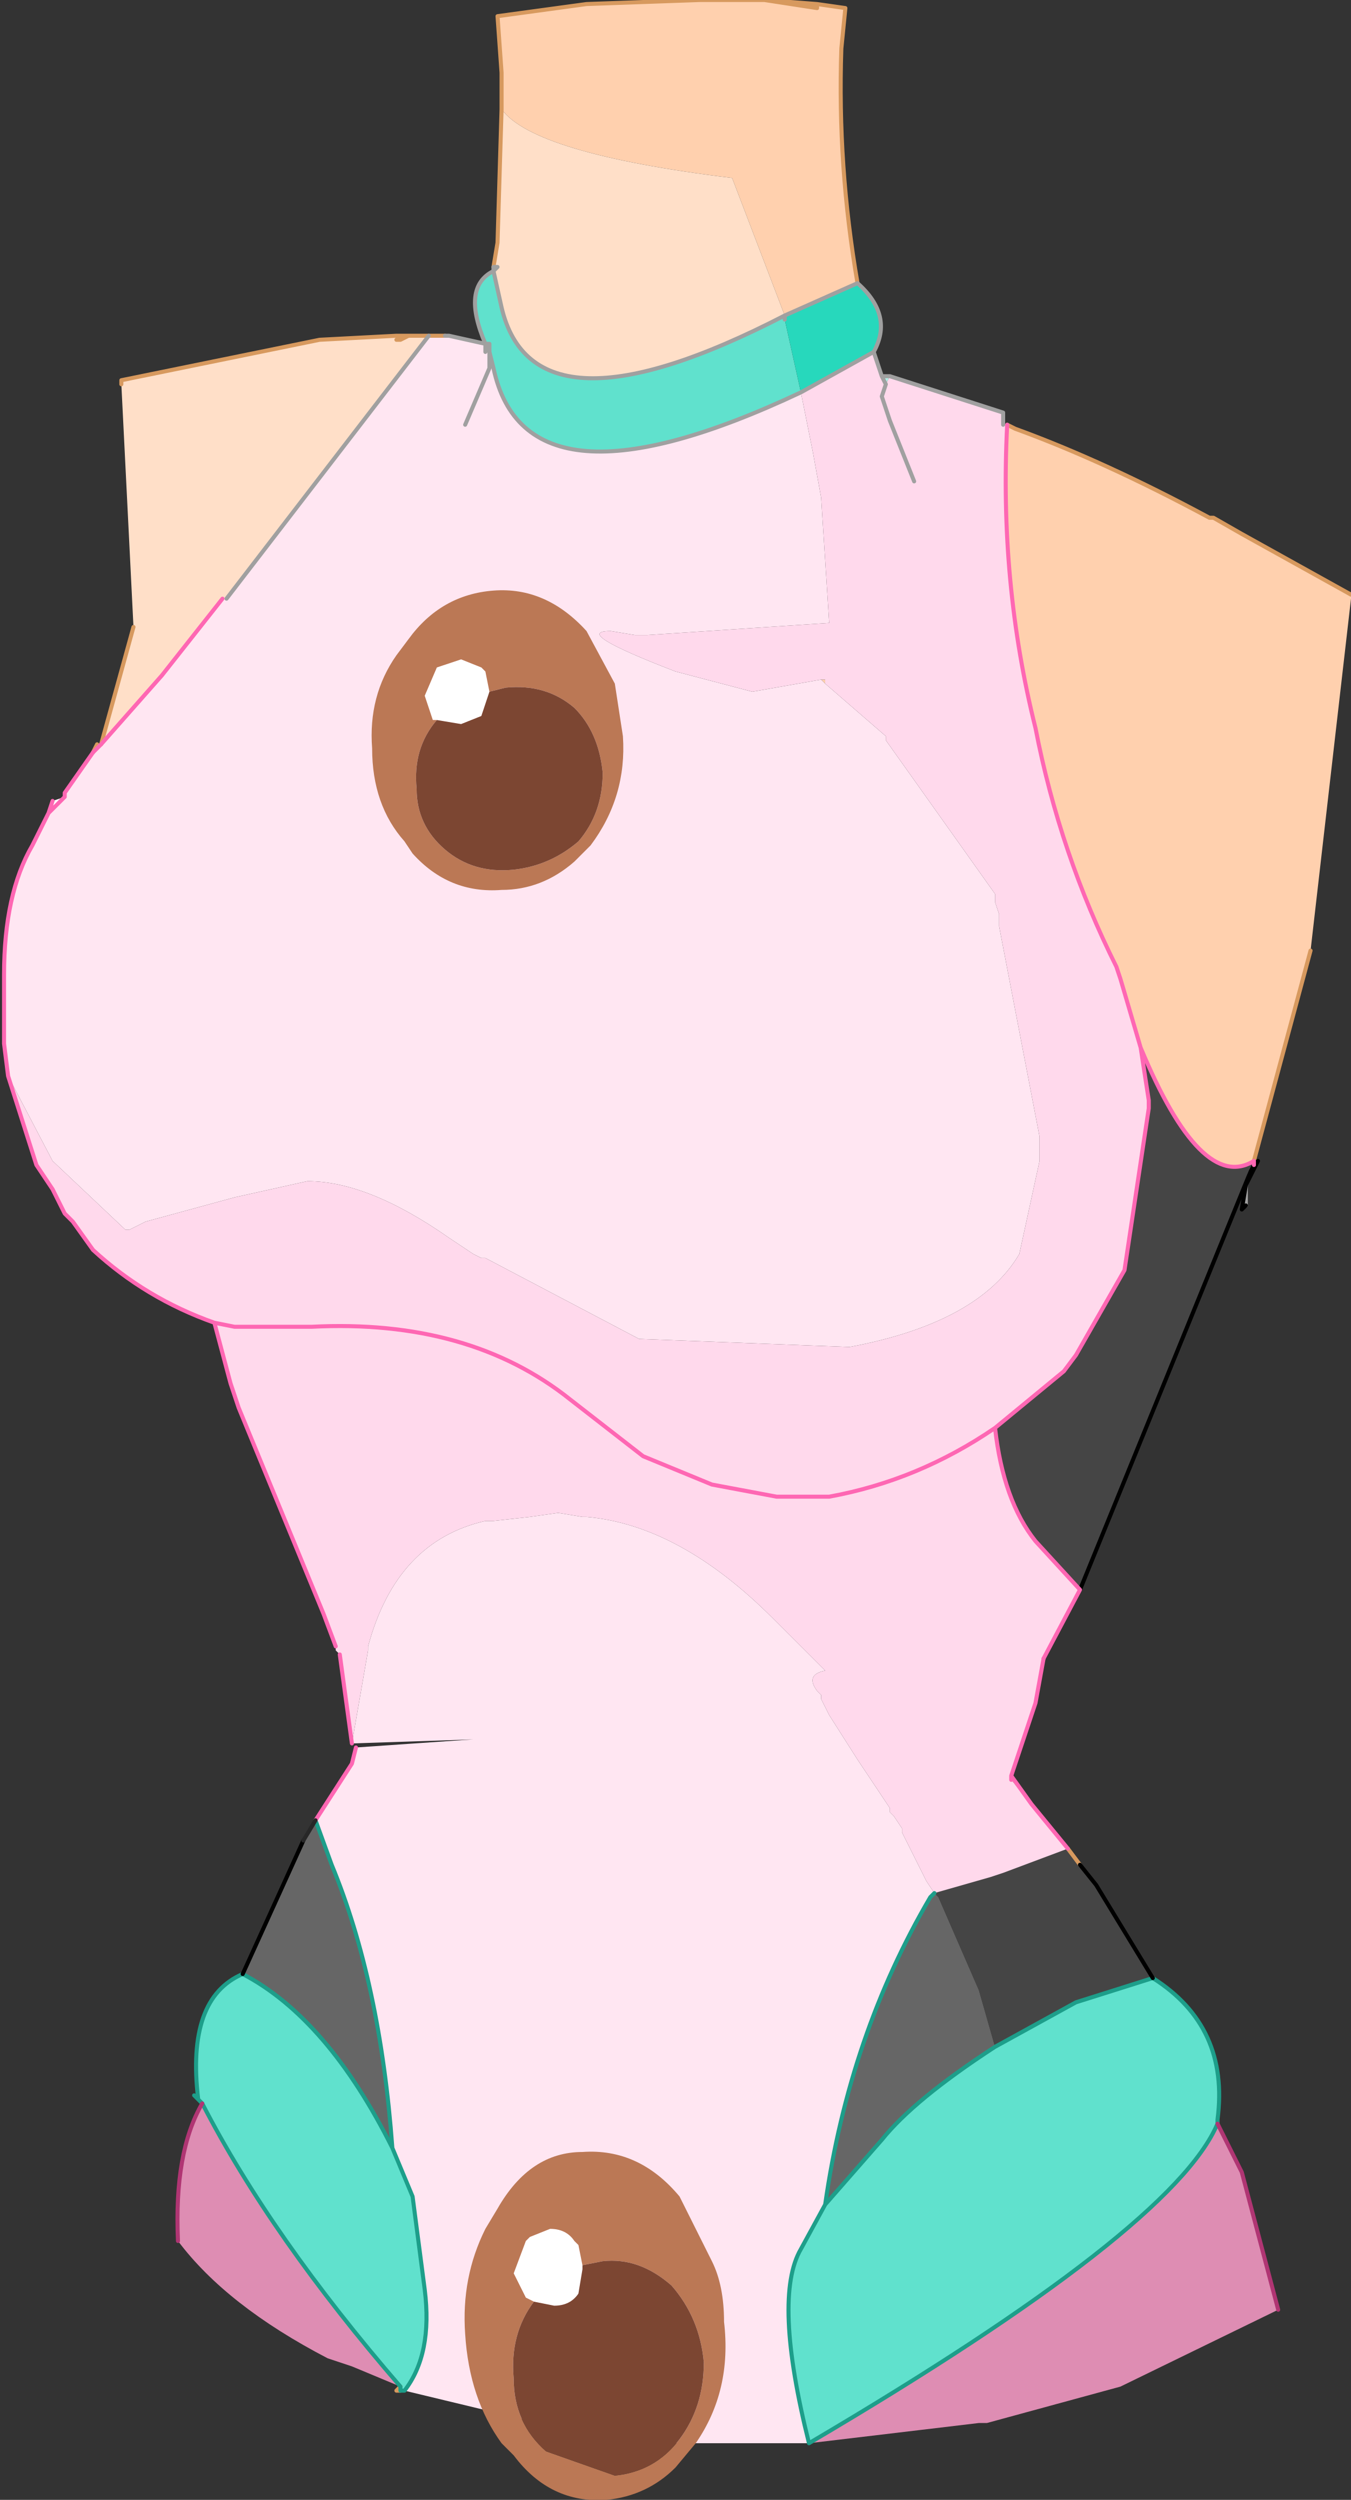 <?xml version="1.0" encoding="UTF-8" standalone="no"?>
<svg xmlns:xlink="http://www.w3.org/1999/xlink" height="30.9px" width="16.7px" xmlns="http://www.w3.org/2000/svg">
  <rect width="100%" height="100%" fill="#333333" stroke="none"/>
  <g transform="matrix(1.0, 0.0, 0.0, 1.0, 10.0, 13.15)">
    <path d="M-3.8 -11.8 L-3.8 -12.25 -3.85 -12.95 -2.75 -13.1 -1.35 -13.15 -0.55 -13.15 0.1 -13.05 0.1 -13.1 0.45 -13.05 0.4 -12.55 Q0.35 -11.1 0.6 -9.65 L-0.3 -9.25 -0.95 -10.95 Q-3.4 -11.25 -3.8 -11.8 M2.45 -7.9 Q2.45 -7.9 2.55 -7.85 3.65 -7.45 4.95 -6.75 L5.0 -6.75 5.35 -6.55 6.7 -5.8 6.7 -5.75 6.2 -1.4 5.5 1.2 Q4.85 1.6 4.1 -0.2 L3.85 -1.05 3.8 -1.2 Q3.1 -2.6 2.8 -4.15 2.35 -5.95 2.45 -7.9 M2.5 8.8 L2.75 9.15 2.5 8.85 2.5 8.8 M0.15 -4.75 L0.2 -4.75 0.2 -4.7 0.15 -4.75" fill="#ffd0ae" fill-rule="evenodd" stroke="none"/>
    <path d="M-3.8 -11.8 Q-3.4 -11.25 -0.95 -10.95 L-0.3 -9.25 Q-3.4 -7.65 -3.8 -9.35 L-3.9 -9.8 -3.85 -9.85 -3.9 -9.85 -3.85 -10.15 -3.8 -11.8 M-5.05 16.4 L-5.1 16.4 -5.05 16.35 -5.05 16.4 M-8.85 -3.85 L-8.8 -3.95 -8.75 -3.95 -8.35 -5.4 -8.5 -8.4 -8.5 -8.45 -6.05 -8.95 -5.1 -9.0 -5.1 -8.95 -5.05 -8.95 -4.95 -9.0 -4.9 -9.0 -4.7 -9.0 -7.2 -5.75 -7.25 -5.75 -8.0 -4.8 -8.75 -3.95 -8.85 -3.85 M-4.0 -8.9 L-3.95 -8.9 -3.95 -8.8 -4.0 -8.8 -4.0 -8.9" fill="#ffdfc8" fill-rule="evenodd" stroke="none"/>
    <path d="M-5.1 -9.0 L-4.95 -9.0 -5.05 -8.95 -5.1 -8.95 -5.1 -9.0 -5.05 -8.95 -5.1 -9.0" fill="#f5dfc5" fill-rule="evenodd" stroke="none"/>
    <path d="M-3.95 -8.8 L-3.9 -8.6 -3.95 -8.65 -3.95 -8.8" fill="#d6f8f4" fill-rule="evenodd" stroke="none"/>
    <path d="M5.05 13.1 L5.35 13.7 5.8 15.4 3.85 16.35 2.2 16.8 2.1 16.8 0.0 17.05 Q4.5 14.4 5.05 13.1 M-5.05 16.35 L-5.65 16.1 -5.95 16.0 Q-7.2 15.35 -7.8 14.55 -7.85 13.45 -7.5 12.85 -6.65 14.5 -5.05 16.35 M-3.9 -9.8 L-3.9 -9.85 -3.85 -9.85 -3.9 -9.8" fill="#de8db3" fill-rule="evenodd" stroke="none"/>
    <path d="M-7.0 11.25 L-6.25 9.6 -6.1 9.35 -5.9 9.9 Q-5.3 11.35 -5.15 13.4 -5.95 11.8 -7.0 11.25 M1.55 10.25 L1.6 10.3 2.1 11.45 2.3 12.15 Q1.3 12.8 0.9 13.3 L0.2 14.1 Q0.5 12.0 1.5 10.3 L1.55 10.25" fill="#666666" fill-rule="evenodd" stroke="none"/>
    <path d="M-9.4 -3.1 L-9.35 -3.25 -9.2 -3.3 -9.4 -3.1" fill="#ffffff" fill-rule="evenodd" stroke="none"/>
    <path d="M0.9 -8.5 L1.0 -8.5 0.95 -8.4 0.9 -8.5" fill="#b1f1e7" fill-rule="evenodd" stroke="none"/>
    <path d="M4.25 11.3 Q5.2 11.9 5.05 13.05 L5.05 13.1 Q4.5 14.4 0.0 17.05 -0.45 15.25 -0.1 14.65 L0.2 14.1 0.9 13.3 Q1.3 12.8 2.3 12.15 L3.3 11.6 4.25 11.3 M-5.0 16.4 L-5.05 16.4 -5.05 16.35 Q-6.65 14.5 -7.5 12.85 L-7.55 12.8 Q-7.7 11.55 -7.0 11.25 -5.95 11.8 -5.15 13.4 L-4.9 14.0 -4.75 15.15 Q-4.65 15.95 -5.0 16.4 M-4.0 -8.9 Q-4.3 -9.6 -3.9 -9.8 L-3.8 -9.35 Q-3.4 -7.65 -0.3 -9.25 L-0.3 -9.2 -0.1 -8.3 Q-3.5 -6.7 -3.9 -8.6 L-3.95 -8.8 -3.95 -8.9 -4.0 -8.9" fill="#60e1cd" fill-rule="evenodd" stroke="none"/>
    <path d="M-0.3 -9.25 L0.6 -9.65 Q1.05 -9.25 0.8 -8.8 L-0.1 -8.3 -0.3 -9.2 -0.3 -9.25" fill="#27d8bc" fill-rule="evenodd" stroke="none"/>
    <path d="M5.5 1.2 L5.5 1.25 5.45 1.35 3.35 6.5 2.8 5.9 Q2.4 5.4 2.3 4.5 L3.15 3.8 3.3 3.6 3.9 2.55 4.2 0.55 4.2 0.45 4.1 -0.2 Q4.85 1.6 5.5 1.2 M5.4 1.5 L5.4 1.75 5.35 1.8 5.4 1.5 M3.2 9.7 L3.35 9.9 3.55 10.15 4.25 11.3 3.3 11.6 2.3 12.15 2.1 11.45 1.6 10.3 1.55 10.25 2.25 10.05 2.4 10.0 3.2 9.7" fill="#454545" fill-rule="evenodd" stroke="none"/>
    <path d="M0.0 17.05 L-2.1 17.05 -2.3 17.05 -5.0 16.4 Q-4.65 15.95 -4.75 15.15 L-4.9 14.0 -5.15 13.4 Q-5.3 11.35 -5.9 9.9 L-6.1 9.35 -5.65 8.65 -5.6 8.45 -4.15 8.35 -5.65 8.4 -5.45 7.25 -5.45 7.2 Q-5.1 5.9 -4.0 5.65 L-3.9 5.65 -3.45 5.6 -3.1 5.55 -2.8 5.6 -2.75 5.6 Q-1.6 5.7 -0.45 6.85 L0.2 7.5 Q-0.05 7.55 0.1 7.75 L0.15 7.8 0.15 7.85 0.25 8.05 0.6 8.6 1.0 9.2 1.0 9.25 1.05 9.3 1.15 9.45 1.15 9.5 1.2 9.6 1.45 10.1 1.55 10.25 1.5 10.3 Q0.5 12.0 0.2 14.1 L-0.1 14.65 Q-0.45 15.25 0.0 17.05 M-9.9 0.15 L-9.95 -0.25 -9.95 -0.55 -9.95 -1.1 Q-9.95 -2.1 -9.6 -2.7 L-9.4 -3.1 -9.2 -3.3 -9.2 -3.35 -8.85 -3.85 -8.75 -3.95 -8.0 -4.8 -7.25 -5.75 -7.2 -5.75 -4.7 -9.0 -4.5 -9.0 -4.45 -9.0 -4.0 -8.9 -4.0 -8.8 -3.95 -8.8 -3.95 -8.65 -3.9 -8.6 Q-3.5 -6.7 -0.1 -8.3 L0.05 -7.55 0.15 -7.0 0.25 -5.45 -2.0 -5.3 -2.15 -5.3 -2.45 -5.35 Q-2.95 -5.35 -1.65 -4.85 L-0.7 -4.6 0.15 -4.75 0.2 -4.7 0.95 -4.05 0.95 -4.0 2.3 -2.1 2.3 -2.0 2.35 -1.85 2.35 -1.7 2.85 0.9 2.85 1.2 2.6 2.35 Q2.1 3.2 0.5 3.5 L-2.1 3.4 -4.0 2.4 -4.05 2.4 -4.15 2.35 -4.45 2.15 Q-5.45 1.45 -6.2 1.45 L-7.1 1.65 -8.2 1.95 -8.4 2.05 -8.45 2.05 -9.35 1.2 -9.9 0.15 M-4.25 -7.9 L-3.95 -8.6 -3.95 -8.65 -3.95 -8.6 -4.25 -7.9 M-5.05 16.35 L-5.05 16.4 -5.05 16.35" fill="#ffe6f2" fill-rule="evenodd" stroke="none"/>
    <path d="M0.8 -8.8 L0.9 -8.5 0.95 -8.4 1.0 -8.5 2.4 -8.05 2.4 -7.9 2.45 -7.9 Q2.35 -5.95 2.8 -4.15 3.1 -2.6 3.8 -1.2 L3.85 -1.05 4.1 -0.2 4.2 0.45 4.2 0.55 3.9 2.55 3.3 3.6 3.15 3.8 2.3 4.5 Q2.4 5.4 2.8 5.9 L3.35 6.5 2.9 7.35 2.8 7.9 2.5 8.8 2.5 8.85 2.75 9.15 3.2 9.7 2.4 10.0 2.25 10.05 1.55 10.25 1.45 10.1 1.2 9.6 1.15 9.5 1.15 9.45 1.05 9.3 1.0 9.25 1.0 9.2 0.6 8.6 0.25 8.05 0.15 7.85 0.15 7.8 0.1 7.75 Q-0.05 7.55 0.2 7.5 L-0.45 6.85 Q-1.6 5.7 -2.75 5.6 L-2.8 5.6 -3.1 5.55 -3.45 5.6 -3.9 5.65 -4.0 5.65 Q-5.1 5.9 -5.45 7.2 L-5.45 7.25 -5.65 8.4 -5.8 7.3 -5.85 7.25 -5.85 7.2 -6.0 6.8 -7.05 4.25 -7.15 3.95 -7.35 3.2 Q-8.2 2.9 -8.85 2.3 L-9.1 1.95 -9.2 1.85 -9.35 1.55 -9.55 1.25 -9.9 0.15 -9.35 1.2 -8.45 2.05 -8.4 2.05 -8.2 1.95 -7.1 1.65 -6.2 1.45 Q-5.45 1.45 -4.45 2.15 L-4.15 2.35 -4.05 2.4 -4.0 2.4 -2.1 3.4 0.5 3.5 Q2.1 3.2 2.6 2.35 L2.85 1.2 2.85 0.9 2.35 -1.7 2.35 -1.85 2.3 -2.0 2.3 -2.1 0.95 -4.0 0.95 -4.05 0.2 -4.7 0.2 -4.75 0.15 -4.75 -0.7 -4.6 -1.65 -4.85 Q-2.95 -5.35 -2.45 -5.35 L-2.15 -5.3 -2.0 -5.3 0.25 -5.45 0.15 -7.0 0.05 -7.55 -0.1 -8.3 0.8 -8.8 M1.3 -7.2 L1.0 -7.95 0.9 -8.25 0.95 -8.4 0.9 -8.25 1.0 -7.95 1.3 -7.2 M2.3 4.5 Q1.35 5.15 0.25 5.35 L-0.4 5.35 -1.2 5.2 -2.05 4.85 -2.95 4.15 Q-4.2 3.15 -6.15 3.25 L-6.5 3.25 -6.8 3.25 -7.1 3.25 -7.35 3.2 -7.1 3.25 -6.8 3.25 -6.5 3.25 -6.15 3.25 Q-4.2 3.15 -2.95 4.15 L-2.05 4.85 -1.2 5.2 -0.4 5.35 0.25 5.35 Q1.35 5.15 2.3 4.5" fill="#ffd9ec" fill-rule="evenodd" stroke="none"/>
    <path d="M0.6 -9.65 Q0.35 -11.1 0.4 -12.55 L0.45 -13.05 0.1 -13.1 0.1 -13.05 -0.55 -13.15 -1.35 -13.15 -2.75 -13.1 -3.85 -12.95 -3.8 -12.25 -3.8 -11.8 -3.85 -10.15 -3.9 -9.85 M2.45 -7.9 Q2.45 -7.9 2.55 -7.85 3.65 -7.45 4.95 -6.75 L5.0 -6.75 5.35 -6.55 6.7 -5.8 M6.2 -1.4 L5.5 1.2 M3.2 9.7 L3.35 9.9 M-5.05 16.4 L-5.1 16.4 -5.05 16.35 M-8.85 -3.85 L-8.8 -3.95 M-8.75 -3.95 L-8.35 -5.4 M-8.5 -8.4 L-8.5 -8.45 -6.05 -8.95 -5.1 -9.0 -4.95 -9.0 -4.9 -9.0 -4.7 -9.0 -4.5 -9.0 M-5.1 -8.95 L-5.05 -8.95 -5.1 -9.0 M-5.05 -8.95 L-4.95 -9.0 M-0.55 -13.15 L0.1 -13.1" fill="none" stroke="#d7995e" stroke-linecap="round" stroke-linejoin="round" stroke-width="0.05"/>
    <path d="M4.25 11.3 Q5.2 11.9 5.05 13.05 L5.05 13.1 Q4.5 14.4 0.0 17.05 -0.45 15.25 -0.1 14.65 L0.2 14.1 0.9 13.3 Q1.3 12.8 2.3 12.15 L3.3 11.6 4.25 11.3 M-5.0 16.4 L-5.05 16.4 -5.05 16.35 Q-6.65 14.5 -7.5 12.85 L-7.6 12.75 -7.55 12.8 Q-7.7 11.55 -7.0 11.25 -5.95 11.8 -5.15 13.4 L-4.9 14.0 -4.75 15.15 Q-4.65 15.95 -5.0 16.4 M1.55 10.25 L1.5 10.3 Q0.5 12.0 0.2 14.1 M-6.1 9.35 L-5.9 9.9 Q-5.3 11.35 -5.15 13.4 M-7.5 12.85 L-7.55 12.8" fill="none" stroke="#1d9e8a" stroke-linecap="round" stroke-linejoin="round" stroke-width="0.05"/>
    <path d="M5.05 13.1 L5.35 13.7 5.8 15.4 M-7.8 14.55 Q-7.85 13.45 -7.5 12.85" fill="none" stroke="#b03573" stroke-linecap="round" stroke-linejoin="round" stroke-width="0.05"/>
    <path d="M-0.3 -9.25 L0.6 -9.65 Q1.05 -9.25 0.8 -8.8 L0.9 -8.5 1.0 -8.5 2.4 -8.05 2.4 -7.9 M5.4 1.5 L5.4 1.75 M5.4 1.5 L5.45 1.35 M-4.5 -9.0 L-4.45 -9.0 -4.0 -8.9 Q-4.3 -9.6 -3.9 -9.8 L-3.9 -9.85 -3.85 -9.85 -3.9 -9.8 -3.8 -9.35 Q-3.4 -7.65 -0.3 -9.25 L-0.3 -9.2 M0.95 -8.4 L0.9 -8.25 1.0 -7.95 1.3 -7.2 M0.9 -8.5 L0.95 -8.4 M-4.0 -8.9 L-3.95 -8.9 -3.95 -8.8 -3.9 -8.6 Q-3.5 -6.7 -0.1 -8.3 L0.8 -8.8 M-4.0 -8.8 L-4.0 -8.9 M-3.95 -8.65 L-3.95 -8.8 M-3.95 -8.65 L-3.95 -8.6 -4.25 -7.9 M-4.7 -9.0 L-7.2 -5.75" fill="none" stroke="#a0a0a0" stroke-linecap="round" stroke-linejoin="round" stroke-width="0.05"/>
    <path d="M5.5 1.25 L5.55 1.2 5.4 1.5 5.35 1.8 5.4 1.75 M5.45 1.35 L3.35 6.5 M3.35 9.9 L3.55 10.15 4.25 11.3 M-7.0 11.25 L-6.25 9.6 M5.5 1.25 L5.45 1.35" fill="none" stroke="#000000" stroke-linecap="round" stroke-linejoin="round" stroke-width="0.05"/>
    <path d="M5.5 1.2 L5.5 1.25 M3.35 6.5 L2.9 7.35 M-5.85 7.2 L-6.0 6.8 -7.05 4.25 -7.15 3.95 -7.35 3.2 Q-8.2 2.9 -8.85 2.3 L-9.1 1.95 -9.2 1.85 -9.35 1.55 -9.55 1.25 -9.9 0.15 -9.95 -0.25 -9.95 -0.55 -9.95 -1.1 Q-9.95 -2.1 -9.6 -2.7 L-9.4 -3.1 -9.35 -3.25 M-9.2 -3.3 L-9.2 -3.35 -8.85 -3.85 -8.75 -3.95 -8.0 -4.8 -7.25 -5.75 M2.45 -7.9 Q2.35 -5.95 2.8 -4.15 3.1 -2.6 3.8 -1.2 L3.85 -1.05 4.1 -0.2 Q4.85 1.6 5.5 1.2 M4.1 -0.2 L4.2 0.45 4.2 0.55 3.9 2.55 3.3 3.6 3.15 3.8 2.3 4.5 Q2.4 5.4 2.8 5.9 L3.35 6.5 M-7.35 3.2 L-7.1 3.25 -6.8 3.25 -6.5 3.25 -6.15 3.25 Q-4.2 3.15 -2.95 4.15 L-2.05 4.85 -1.2 5.2 -0.4 5.35 0.25 5.35 Q1.35 5.15 2.3 4.5 M-9.4 -3.1 L-9.2 -3.3" fill="none" stroke="#fe67b3" stroke-linecap="round" stroke-linejoin="round" stroke-width="0.05"/>
    <path d="M2.9 7.35 L2.8 7.9 2.5 8.8 2.75 9.15 3.2 9.7 M-6.1 9.35 L-5.65 8.65 -5.6 8.45 M-5.65 8.4 L-5.8 7.3 M2.5 8.8 L2.5 8.85" fill="none" stroke="#fe67b3" stroke-linecap="round" stroke-linejoin="round" stroke-width="0.05"/>
    <path d="M-6.25 9.6 L-6.1 9.35" fill="none" stroke="#272727" stroke-linecap="round" stroke-linejoin="round" stroke-width="0.05"/>
    <path d="M-4.6 -4.25 L-4.65 -4.25 -4.75 -4.55 -4.6 -4.9 -4.3 -5.0 -4.05 -4.9 -4.0 -4.85 -3.95 -4.6 -4.05 -4.3 -4.3 -4.2 -4.6 -4.25" fill="#ffffff" fill-rule="evenodd" stroke="none"/>
    <path d="M-5.1 -5.05 L-4.95 -5.25 Q-4.55 -5.8 -3.9 -5.85 -3.25 -5.9 -2.75 -5.35 L-2.4 -4.7 -2.3 -4.05 Q-2.25 -3.3 -2.7 -2.7 L-2.9 -2.5 Q-3.3 -2.15 -3.8 -2.15 -4.45 -2.1 -4.9 -2.6 L-5.0 -2.75 Q-5.4 -3.2 -5.4 -3.9 -5.45 -4.55 -5.1 -5.05 M-3.95 -4.6 L-4.0 -4.85 -4.05 -4.9 -4.3 -5.0 -4.6 -4.9 -4.75 -4.55 -4.65 -4.25 -4.6 -4.25 Q-4.9 -3.9 -4.85 -3.4 -4.85 -2.95 -4.5 -2.65 -4.15 -2.35 -3.65 -2.4 -3.2 -2.45 -2.85 -2.75 -2.55 -3.1 -2.55 -3.6 -2.6 -4.1 -2.9 -4.4 -3.25 -4.7 -3.75 -4.65 L-3.95 -4.6" fill="#bb7855" fill-rule="evenodd" stroke="none"/>
    <path d="M-3.95 -4.6 L-3.75 -4.65 Q-3.25 -4.7 -2.9 -4.4 -2.6 -4.1 -2.55 -3.6 -2.55 -3.1 -2.85 -2.75 -3.2 -2.45 -3.65 -2.4 -4.15 -2.35 -4.5 -2.65 -4.85 -2.95 -4.85 -3.4 -4.9 -3.9 -4.6 -4.25 L-4.3 -4.2 -4.05 -4.3 -3.95 -4.6" fill="#7c4632" fill-rule="evenodd" stroke="none"/>
    <path d="M-3.4 15.3 L-3.5 15.25 -3.65 14.95 -3.5 14.55 -3.45 14.5 -3.2 14.4 Q-3.0 14.4 -2.9 14.55 L-2.85 14.6 -2.8 14.85 -2.8 14.9 -2.85 15.2 Q-2.95 15.35 -3.15 15.35 L-3.4 15.3" fill="#ffffff" fill-rule="evenodd" stroke="none"/>
    <path d="M-1.2 14.8 Q-1.05 15.1 -1.05 15.55 -0.95 16.4 -1.4 17.05 L-1.65 17.35 Q-2.0 17.7 -2.5 17.75 -3.2 17.8 -3.65 17.2 L-3.8 17.05 Q-4.2 16.5 -4.25 15.7 -4.3 15.0 -4.0 14.4 L-3.85 14.15 Q-3.45 13.45 -2.8 13.45 -2.1 13.4 -1.6 14.0 L-1.2 14.8 M-2.8 14.85 L-2.85 14.6 -2.9 14.55 Q-3.0 14.4 -3.2 14.4 L-3.45 14.5 -3.5 14.55 -3.65 14.95 -3.5 15.25 -3.4 15.3 Q-3.7 15.7 -3.65 16.25 -3.65 16.8 -3.25 17.15 L-2.4 17.45 Q-1.9 17.4 -1.6 17.0 -1.3 16.6 -1.3 16.05 -1.35 15.5 -1.7 15.1 -2.1 14.75 -2.55 14.8 L-2.8 14.85" fill="#bb7855" fill-rule="evenodd" stroke="none"/>
    <path d="M-2.8 14.85 L-2.55 14.8 Q-2.1 14.75 -1.7 15.1 -1.35 15.5 -1.3 16.05 -1.3 16.6 -1.6 17.0 -1.9 17.4 -2.4 17.45 L-3.25 17.15 Q-3.65 16.8 -3.65 16.25 -3.7 15.7 -3.4 15.3 L-3.15 15.35 Q-2.95 15.35 -2.85 15.2 L-2.8 14.9 -2.8 14.85" fill="#7c4632" fill-rule="evenodd" stroke="none"/>
  </g>
</svg>
